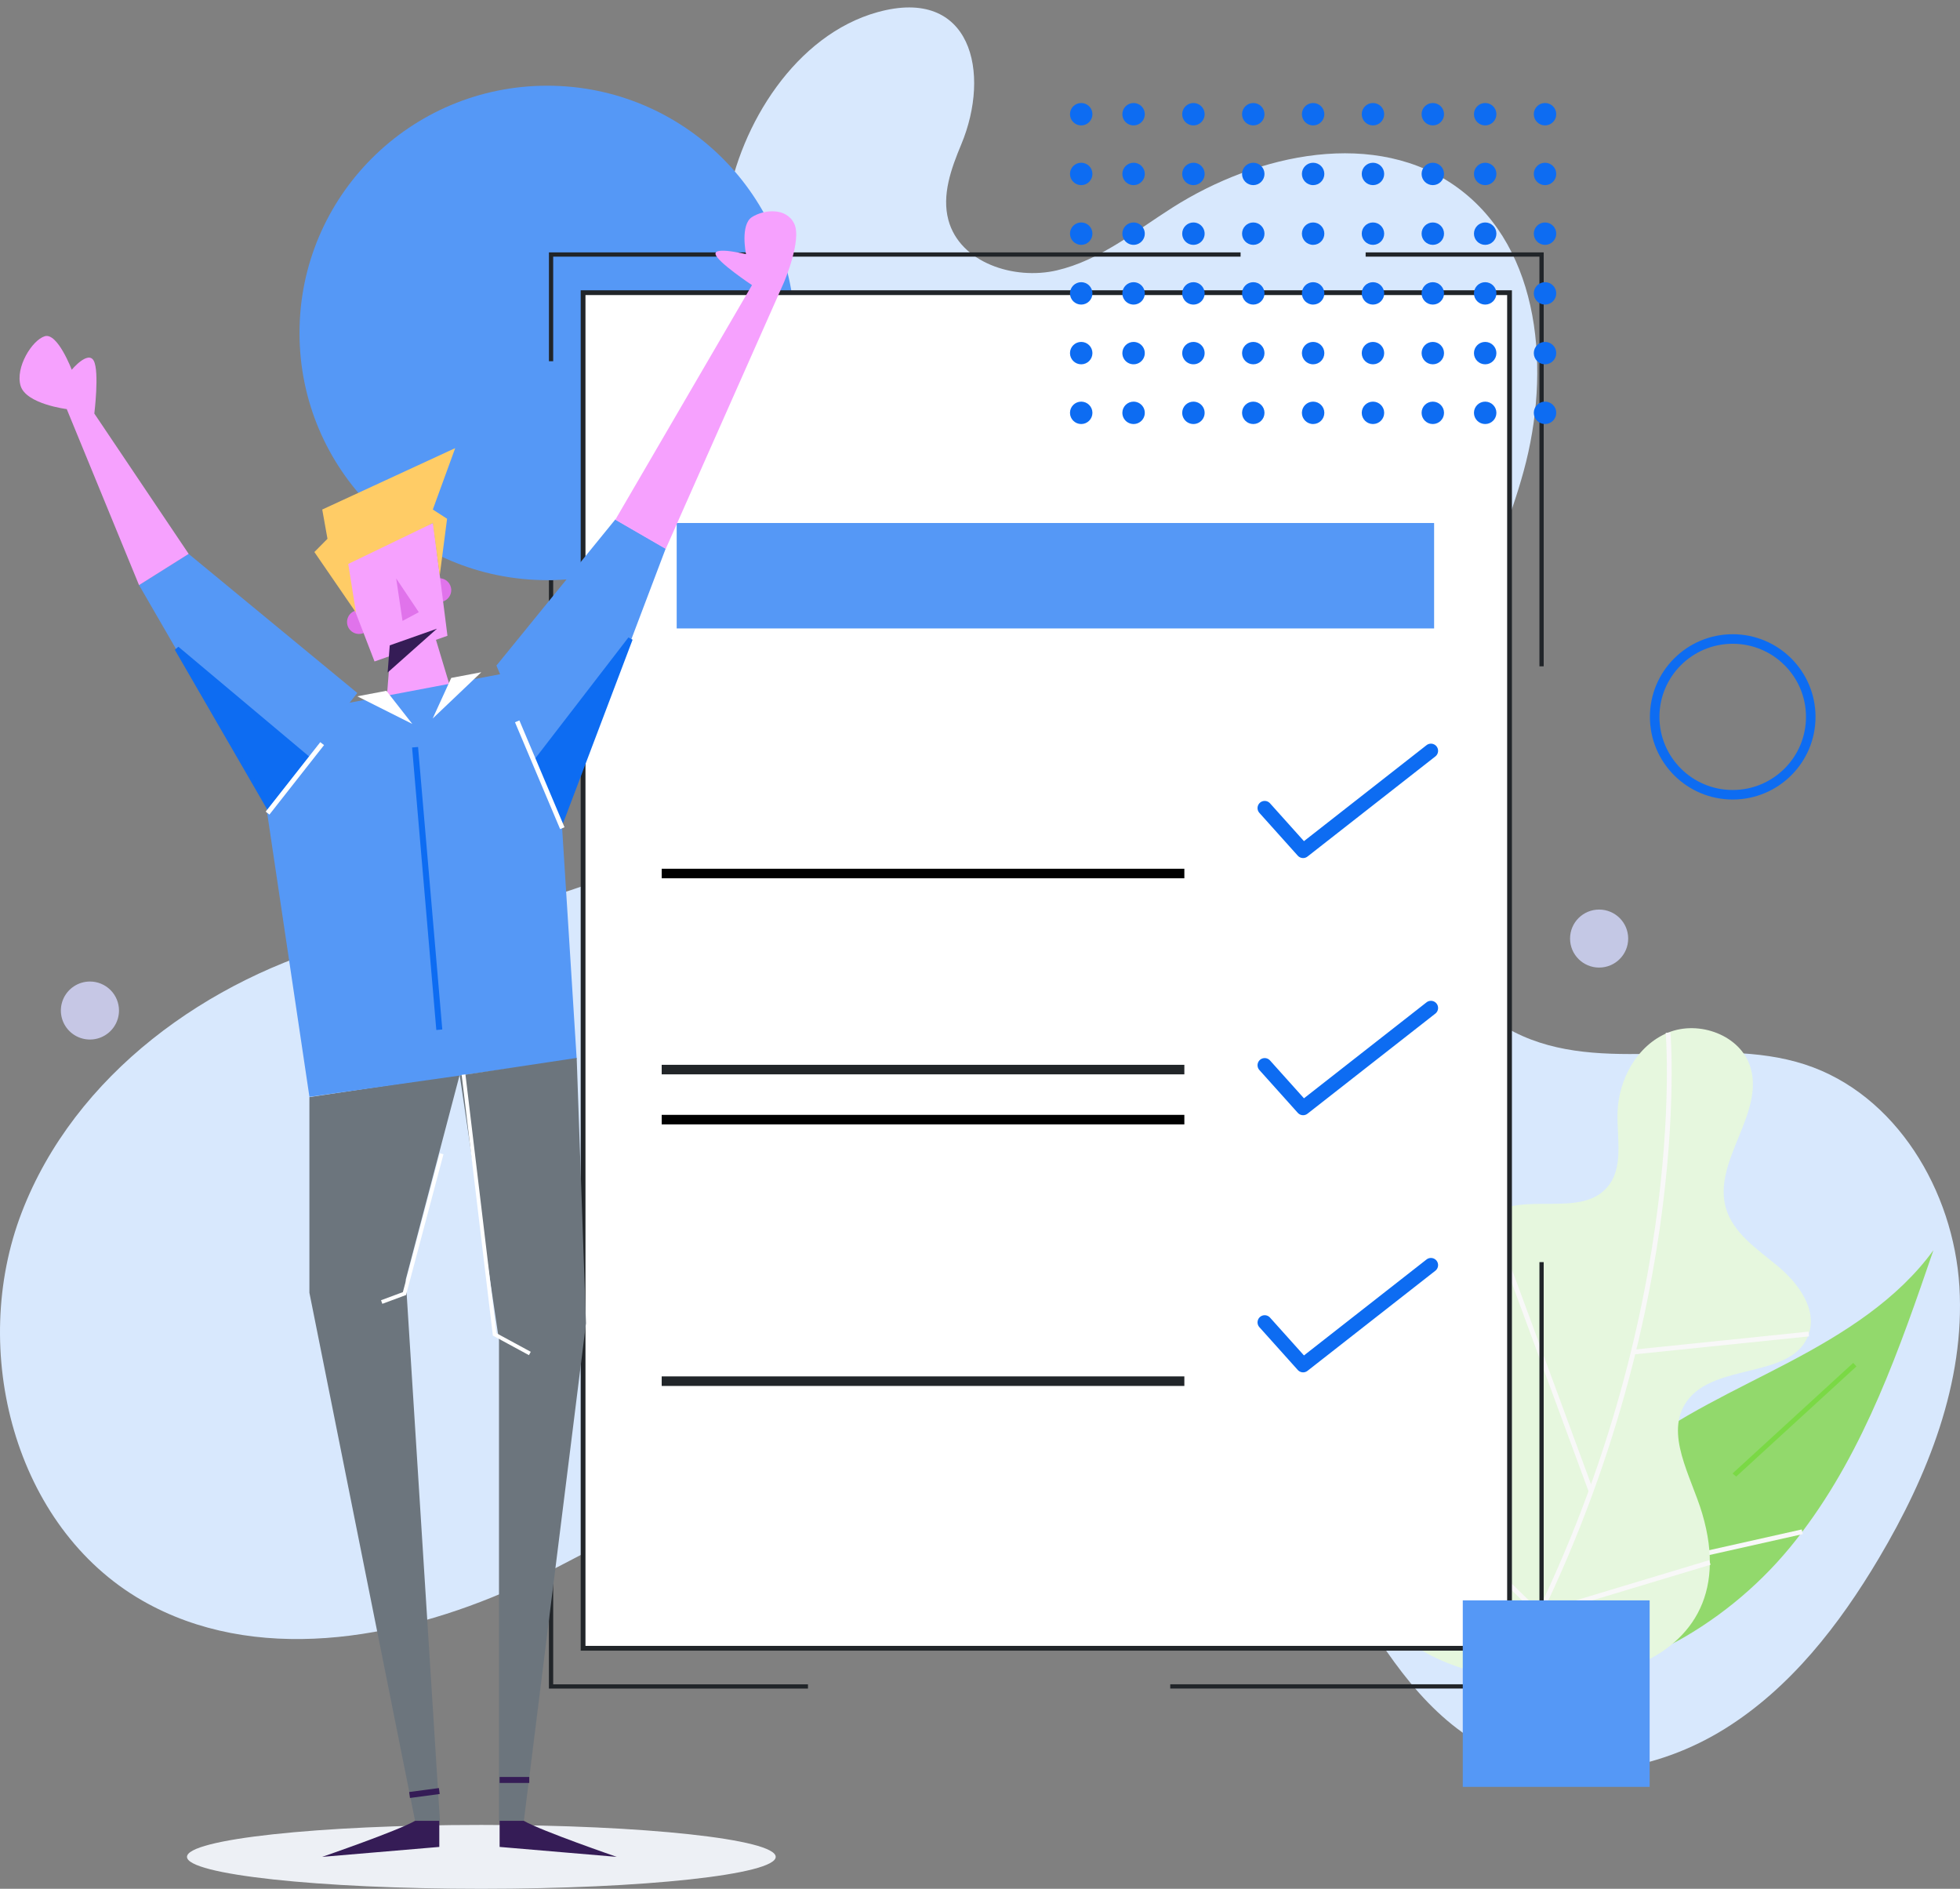 <svg width="411" height="396" viewBox="0 0 411 396" fill="none" xmlns="http://www.w3.org/2000/svg">
<rect x="0" y="0" width="411" height="396" fill="#808080" stroke="none"/>
<g clip-path="url(#clip0_67_112799)">
<path d="M152.472 42.773C148.89 64.468 155.182 86.391 158.343 108.152C161.504 129.913 160.704 154.428 145.924 170.734C128.354 190.116 98.739 190.484 73.429 197.203C43.5 205.148 15.648 225.351 4.549 254.204C-6.549 283.057 2.959 320.134 29.805 335.55C53.243 349.011 83.188 343.953 107.85 332.889C132.511 321.824 154.523 305.297 179.684 295.397C204.844 285.497 235.726 283.42 257.013 300.065C280.788 318.653 287.245 356.057 315 367.942C329.948 374.342 347.8 371.072 361.611 362.497C375.422 353.921 385.694 340.662 393.986 326.697C404.251 309.409 412.087 289.814 410.876 269.756C409.665 249.698 397.591 229.364 378.44 223.158C358.844 216.808 335.911 225.737 317.556 216.398C298.29 206.593 293.142 180.711 297.685 159.616C302.228 138.522 313.825 119.547 319.515 98.729C325.204 77.912 323.179 52.242 305.773 39.439C288.624 26.819 263.802 32.115 245.83 43.538C238.033 48.495 230.613 54.593 221.607 56.686C212.601 58.779 201.288 55.055 198.878 46.151C197.453 40.879 199.454 35.35 201.559 30.304C207.858 15.237 203.685 -2.888 184.039 2.544C166.833 7.308 155.218 26.133 152.472 42.773Z" fill="#D8E8FD"/>
<path d="M341.941 304.735C352.034 296.8 363.912 291.526 375.274 285.535C386.636 279.543 397.882 272.5 405.426 262.119C398.356 282.739 391.082 303.745 377.927 321.14C371.271 330.085 362.872 337.595 353.234 343.219C346.983 346.782 329.118 355.668 321.808 351.077C307.975 342.394 334.278 310.763 341.941 304.735Z" fill="#92D96C"/>
<path d="M388.947 286.104L319.846 349.405" stroke="#7AD945" stroke-miterlimit="10"/>
<path d="M350.897 298.564L341.878 329.22L377.924 321.144" fill="#92D96C"/>
<path d="M350.897 298.564L341.878 329.22L377.924 321.144" stroke="#F8F8F8" stroke-miterlimit="10"/>
<path d="M309.627 297.368C315.602 292.627 313.505 283.256 310.882 276.1C308.259 268.944 306.283 259.508 312.354 254.893C319.292 249.615 331.41 255.5 337.061 248.867C340.545 244.773 339.04 238.655 339.186 233.288C339.378 226.293 343.292 219.148 349.781 216.496C356.271 213.845 364.957 217.022 367.037 223.704C370.082 233.469 359.063 243.477 361.92 253.299C363.467 258.621 368.567 261.931 372.826 265.483C377.085 269.034 381.079 274.442 379.285 279.682C376.016 289.243 359.545 285.532 353.711 293.798C348.948 300.547 354.586 309.393 356.938 317.307C367.282 352.13 325.288 358.222 302.123 348.067C292.201 343.716 287.176 336.423 285.701 325.725C284.745 318.791 285.199 311.951 290.119 306.52C295.655 300.401 303.676 302.093 309.627 297.368Z" fill="#E6F7DE"/>
<path d="M315.472 352.485C355.189 280.8 349.789 216.501 349.789 216.501" stroke="#F8F8F8" stroke-miterlimit="10"/>
<path d="M312.363 254.893L333.633 312.637" stroke="#F8F8F8" stroke-miterlimit="10"/>
<path d="M379.297 279.682L342.655 283.452" stroke="#F8F8F8" stroke-miterlimit="10"/>
<path d="M290.119 306.52L322.784 338.353L358.55 327.577" stroke="#F8F8F8" stroke-miterlimit="10"/>
<path d="M114.75 121.632C143.439 121.632 166.696 98.426 166.696 69.801C166.696 41.176 143.439 17.97 114.75 17.97C86.061 17.97 62.804 41.176 62.804 69.801C62.804 98.426 86.061 121.632 114.75 121.632Z" fill="#5598F6"/>
<path d="M335.326 202.857C338.692 202.857 341.42 200.134 341.42 196.776C341.42 193.418 338.692 190.695 335.326 190.695C331.96 190.695 329.231 193.418 329.231 196.776C329.231 200.134 331.96 202.857 335.326 202.857Z" fill="#C4C8E5"/>
<path d="M24.952 211.863C24.952 213.066 24.594 214.242 23.925 215.242C23.255 216.242 22.303 217.021 21.19 217.481C20.076 217.941 18.851 218.062 17.668 217.827C16.486 217.593 15.4 217.013 14.548 216.163C13.696 215.313 13.115 214.229 12.88 213.05C12.645 211.87 12.766 210.647 13.227 209.536C13.688 208.425 14.469 207.475 15.472 206.807C16.474 206.139 17.652 205.782 18.857 205.782C20.474 205.782 22.024 206.423 23.167 207.563C24.31 208.704 24.952 210.25 24.952 211.863Z" fill="#C6C7E5"/>
<path d="M286.366 53.361H323.256V139.7" stroke="#212529" stroke-width="0.893" stroke-miterlimit="10"/>
<path d="M115.554 75.731V53.361H260.143" stroke="#212529" stroke-width="0.893" stroke-miterlimit="10"/>
<path d="M169.428 353.575H115.554V121.652" stroke="#212529" stroke-width="0.893" stroke-miterlimit="10"/>
<path d="M323.256 264.611V353.566H245.392" stroke="#212529" stroke-width="0.893" stroke-miterlimit="10"/>
<path d="M316.541 61.361H122.269V345.569H316.541V61.361Z" fill="white" stroke="#212529"/>
<path d="M300.725 109.65H141.898V131.757H300.725V109.65Z" fill="#5598F6"/>
<path d="M273.252 189.456C275.465 189.456 277.656 189.021 279.701 188.176C281.745 187.331 283.602 186.093 285.167 184.532C286.732 182.971 287.973 181.117 288.82 179.077C289.666 177.038 290.102 174.851 290.102 172.644V172.644C290.102 170.436 289.666 168.25 288.819 166.21C287.972 164.17 286.731 162.317 285.167 160.756C283.602 159.195 281.744 157.957 279.7 157.112C277.656 156.268 275.465 155.833 273.252 155.833V155.833C271.04 155.833 268.849 156.268 266.804 157.112C264.76 157.957 262.903 159.195 261.338 160.756C259.773 162.317 258.532 164.17 257.685 166.21C256.839 168.25 256.403 170.436 256.403 172.644V172.644C256.403 174.851 256.838 177.038 257.685 179.077C258.532 181.117 259.773 182.971 261.337 184.532C262.902 186.093 264.76 187.331 266.804 188.176C268.848 189.021 271.04 189.456 273.252 189.456V189.456Z" stroke="white" stroke-width="2" stroke-miterlimit="10"/>
<path d="M265.197 169.418L273.252 178.397L300.058 157.412" stroke="#0D6CF2" stroke-width="3" stroke-linecap="round" stroke-linejoin="round"/>
<path d="M138.752 172.644H248.351" stroke="white" stroke-width="2" stroke-linecap="round" stroke-linejoin="round"/>
<path d="M138.752 183.137H248.351" stroke="black" stroke-width="2" stroke-miterlimit="10"/>
<path d="M273.252 243.368C277.72 243.368 282.004 241.597 285.164 238.446C288.323 235.294 290.099 231.02 290.1 226.562C290.1 224.354 289.664 222.168 288.817 220.129C287.971 218.089 286.729 216.236 285.165 214.675C283.6 213.114 281.743 211.876 279.698 211.031C277.654 210.186 275.463 209.752 273.251 209.752V209.752C271.038 209.752 268.847 210.186 266.803 211.031C264.758 211.876 262.901 213.114 261.336 214.675C259.772 216.236 258.531 218.089 257.684 220.129C256.837 222.168 256.401 224.354 256.401 226.562V226.562C256.402 231.02 258.178 235.295 261.339 238.447C264.499 241.599 268.784 243.369 273.252 243.368Z" stroke="white" stroke-width="2" stroke-miterlimit="10"/>
<path d="M265.197 223.332L273.252 232.311L300.058 211.326" stroke="#0D6CF2" stroke-width="3" stroke-linecap="round" stroke-linejoin="round"/>
<path d="M138.752 224.244H248.351" stroke="#212528" stroke-width="2"/>
<path d="M138.752 234.736H248.351" stroke="black" stroke-width="2" stroke-miterlimit="10"/>
<path d="M273.252 297.279C275.465 297.279 277.656 296.844 279.7 296C281.744 295.155 283.602 293.917 285.167 292.356C286.731 290.795 287.972 288.941 288.819 286.902C289.666 284.862 290.102 282.676 290.102 280.468C290.102 278.26 289.666 276.074 288.82 274.034C287.973 271.994 286.732 270.141 285.167 268.58C283.602 267.019 281.745 265.78 279.701 264.936C277.656 264.091 275.465 263.656 273.252 263.656V263.656C271.04 263.656 268.848 264.091 266.804 264.936C264.76 265.78 262.902 267.019 261.337 268.58C259.773 270.141 258.532 271.994 257.685 274.034C256.838 276.074 256.403 278.26 256.403 280.468C256.403 282.676 256.839 284.862 257.685 286.902C258.532 288.941 259.773 290.795 261.338 292.356C262.903 293.917 264.76 295.155 266.804 296C268.849 296.844 271.04 297.279 273.252 297.279V297.279Z" stroke="white" stroke-width="2" stroke-miterlimit="10"/>
<path d="M265.197 277.242L273.252 286.222L300.058 265.237" stroke="#0D6CF2" stroke-width="3" stroke-linecap="round" stroke-linejoin="round"/>
<path d="M138.752 279.078H248.351" stroke="white" stroke-width="2" stroke-miterlimit="10"/>
<path d="M138.752 289.57H248.351" stroke="#212529" stroke-width="2" stroke-miterlimit="10"/>
<path d="M345.921 335.526H306.735V374.625H345.921V335.526Z" fill="#5598F6"/>
<path d="M363.34 166.625C372.378 166.625 379.704 159.315 379.704 150.297C379.704 141.279 372.378 133.969 363.34 133.969C354.302 133.969 346.975 141.279 346.975 150.297C346.975 159.315 354.302 166.625 363.34 166.625Z" stroke="#0D6CF2" stroke-width="2" stroke-miterlimit="10"/>
<path d="M226.723 26.293C228.022 26.293 229.076 25.241 229.076 23.945C229.076 22.648 228.022 21.597 226.723 21.597C225.423 21.597 224.37 22.648 224.37 23.945C224.37 25.241 225.423 26.293 226.723 26.293Z" fill="#0D6CF2"/>
<path d="M237.704 21.597C238.169 21.597 238.624 21.735 239.011 21.993C239.398 22.251 239.7 22.617 239.878 23.046C240.056 23.475 240.103 23.947 240.012 24.403C239.921 24.858 239.697 25.277 239.368 25.605C239.039 25.933 238.619 26.157 238.163 26.247C237.706 26.338 237.233 26.292 236.803 26.114C236.373 25.936 236.006 25.635 235.747 25.249C235.489 24.863 235.351 24.409 235.351 23.945C235.351 23.322 235.599 22.725 236.04 22.285C236.481 21.844 237.08 21.597 237.704 21.597V21.597Z" fill="#0D6CF2"/>
<path d="M250.253 21.597C250.719 21.597 251.174 21.735 251.561 21.993C251.948 22.251 252.249 22.617 252.427 23.046C252.605 23.475 252.652 23.947 252.561 24.403C252.47 24.858 252.246 25.277 251.917 25.605C251.588 25.933 251.169 26.157 250.713 26.247C250.256 26.338 249.783 26.292 249.353 26.114C248.923 25.936 248.556 25.635 248.297 25.249C248.038 24.863 247.9 24.409 247.9 23.945C247.9 23.322 248.148 22.725 248.59 22.285C249.031 21.844 249.629 21.597 250.253 21.597V21.597Z" fill="#0D6CF2"/>
<path d="M262.803 26.293C264.103 26.293 265.156 25.241 265.156 23.945C265.156 22.648 264.103 21.597 262.803 21.597C261.503 21.597 260.45 22.648 260.45 23.945C260.45 25.241 261.503 26.293 262.803 26.293Z" fill="#0D6CF2"/>
<path d="M275.353 26.293C276.652 26.293 277.706 25.241 277.706 23.945C277.706 22.648 276.652 21.597 275.353 21.597C274.053 21.597 273 22.648 273 23.945C273 25.241 274.053 26.293 275.353 26.293Z" fill="#0D6CF2"/>
<path d="M287.902 26.293C289.202 26.293 290.255 25.241 290.255 23.945C290.255 22.648 289.202 21.597 287.902 21.597C286.603 21.597 285.549 22.648 285.549 23.945C285.549 25.241 286.603 26.293 287.902 26.293Z" fill="#0D6CF2"/>
<path d="M300.452 26.293C301.751 26.293 302.805 25.241 302.805 23.945C302.805 22.648 301.751 21.597 300.452 21.597C299.152 21.597 298.099 22.648 298.099 23.945C298.099 25.241 299.152 26.293 300.452 26.293Z" fill="#0D6CF2"/>
<path d="M311.433 26.293C312.732 26.293 313.786 25.241 313.786 23.945C313.786 22.648 312.732 21.597 311.433 21.597C310.133 21.597 309.08 22.648 309.08 23.945C309.08 25.241 310.133 26.293 311.433 26.293Z" fill="#0D6CF2"/>
<path d="M323.982 26.293C325.282 26.293 326.336 25.241 326.336 23.945C326.336 22.648 325.282 21.597 323.982 21.597C322.683 21.597 321.629 22.648 321.629 23.945C321.629 25.241 322.683 26.293 323.982 26.293Z" fill="#0D6CF2"/>
<path d="M226.723 38.814C228.022 38.814 229.076 37.763 229.076 36.467C229.076 35.17 228.022 34.119 226.723 34.119C225.423 34.119 224.37 35.17 224.37 36.467C224.37 37.763 225.423 38.814 226.723 38.814Z" fill="#0D6CF2"/>
<path d="M237.704 34.119C238.169 34.119 238.624 34.256 239.011 34.514C239.398 34.772 239.7 35.139 239.878 35.568C240.056 35.997 240.103 36.469 240.012 36.925C239.921 37.38 239.697 37.798 239.368 38.127C239.039 38.455 238.619 38.679 238.163 38.769C237.706 38.86 237.233 38.813 236.803 38.636C236.373 38.458 236.006 38.157 235.747 37.771C235.489 37.385 235.351 36.931 235.351 36.467C235.351 35.844 235.599 35.247 236.04 34.806C236.481 34.366 237.08 34.119 237.704 34.119V34.119Z" fill="#0D6CF2"/>
<path d="M250.253 34.119C250.719 34.119 251.174 34.256 251.561 34.514C251.948 34.772 252.249 35.139 252.427 35.568C252.605 35.997 252.652 36.469 252.561 36.925C252.47 37.38 252.246 37.798 251.917 38.127C251.588 38.455 251.169 38.679 250.713 38.769C250.256 38.86 249.783 38.813 249.353 38.636C248.923 38.458 248.556 38.157 248.297 37.771C248.038 37.385 247.9 36.931 247.9 36.467C247.9 35.844 248.148 35.247 248.59 34.806C249.031 34.366 249.629 34.119 250.253 34.119V34.119Z" fill="#0D6CF2"/>
<path d="M262.803 38.814C264.103 38.814 265.156 37.763 265.156 36.467C265.156 35.17 264.103 34.119 262.803 34.119C261.503 34.119 260.45 35.17 260.45 36.467C260.45 37.763 261.503 38.814 262.803 38.814Z" fill="#0D6CF2"/>
<path d="M275.353 38.814C276.652 38.814 277.706 37.763 277.706 36.467C277.706 35.17 276.652 34.119 275.353 34.119C274.053 34.119 273 35.17 273 36.467C273 37.763 274.053 38.814 275.353 38.814Z" fill="#0D6CF2"/>
<path d="M287.902 38.814C289.202 38.814 290.255 37.763 290.255 36.467C290.255 35.17 289.202 34.119 287.902 34.119C286.603 34.119 285.549 35.17 285.549 36.467C285.549 37.763 286.603 38.814 287.902 38.814Z" fill="#0D6CF2"/>
<path d="M300.452 38.814C301.751 38.814 302.805 37.763 302.805 36.467C302.805 35.17 301.751 34.119 300.452 34.119C299.152 34.119 298.099 35.17 298.099 36.467C298.099 37.763 299.152 38.814 300.452 38.814Z" fill="#0D6CF2"/>
<path d="M311.433 38.814C312.732 38.814 313.786 37.763 313.786 36.467C313.786 35.17 312.732 34.119 311.433 34.119C310.133 34.119 309.08 35.17 309.08 36.467C309.08 37.763 310.133 38.814 311.433 38.814Z" fill="#0D6CF2"/>
<path d="M323.982 38.814C325.282 38.814 326.336 37.763 326.336 36.467C326.336 35.17 325.282 34.119 323.982 34.119C322.683 34.119 321.629 35.17 321.629 36.467C321.629 37.763 322.683 38.814 323.982 38.814Z" fill="#0D6CF2"/>
<path d="M226.723 51.336C228.022 51.336 229.076 50.285 229.076 48.988C229.076 47.691 228.022 46.64 226.723 46.64C225.423 46.64 224.37 47.691 224.37 48.988C224.37 50.285 225.423 51.336 226.723 51.336Z" fill="#0D6CF2"/>
<path d="M237.704 46.64C238.169 46.64 238.624 46.778 239.011 47.036C239.398 47.294 239.7 47.661 239.878 48.09C240.056 48.519 240.103 48.991 240.012 49.446C239.921 49.902 239.697 50.32 239.368 50.648C239.039 50.977 238.619 51.2 238.163 51.291C237.706 51.382 237.233 51.335 236.803 51.157C236.373 50.98 236.006 50.679 235.747 50.293C235.489 49.907 235.351 49.453 235.351 48.988C235.351 48.365 235.599 47.768 236.04 47.328C236.481 46.888 237.08 46.64 237.704 46.64V46.64Z" fill="#0D6CF2"/>
<path d="M250.253 46.64C250.719 46.64 251.174 46.778 251.561 47.036C251.948 47.294 252.249 47.661 252.427 48.09C252.605 48.519 252.652 48.991 252.561 49.446C252.47 49.902 252.246 50.32 251.917 50.648C251.588 50.977 251.169 51.2 250.713 51.291C250.256 51.382 249.783 51.335 249.353 51.157C248.923 50.98 248.556 50.679 248.297 50.293C248.038 49.907 247.9 49.453 247.9 48.988C247.9 48.365 248.148 47.768 248.59 47.328C249.031 46.888 249.629 46.64 250.253 46.64V46.64Z" fill="#0D6CF2"/>
<path d="M262.803 51.336C264.103 51.336 265.156 50.285 265.156 48.988C265.156 47.691 264.103 46.64 262.803 46.64C261.503 46.64 260.45 47.691 260.45 48.988C260.45 50.285 261.503 51.336 262.803 51.336Z" fill="#0D6CF2"/>
<path d="M275.353 51.336C276.652 51.336 277.706 50.285 277.706 48.988C277.706 47.691 276.652 46.64 275.353 46.64C274.053 46.64 273 47.691 273 48.988C273 50.285 274.053 51.336 275.353 51.336Z" fill="#0D6CF2"/>
<path d="M287.902 51.336C289.202 51.336 290.255 50.285 290.255 48.988C290.255 47.691 289.202 46.64 287.902 46.64C286.603 46.64 285.549 47.691 285.549 48.988C285.549 50.285 286.603 51.336 287.902 51.336Z" fill="#0D6CF2"/>
<path d="M300.452 51.336C301.751 51.336 302.805 50.285 302.805 48.988C302.805 47.691 301.751 46.64 300.452 46.64C299.152 46.64 298.099 47.691 298.099 48.988C298.099 50.285 299.152 51.336 300.452 51.336Z" fill="#0D6CF2"/>
<path d="M311.433 51.336C312.732 51.336 313.786 50.285 313.786 48.988C313.786 47.691 312.732 46.64 311.433 46.64C310.133 46.64 309.08 47.691 309.08 48.988C309.08 50.285 310.133 51.336 311.433 51.336Z" fill="#0D6CF2"/>
<path d="M323.982 51.336C325.282 51.336 326.336 50.285 326.336 48.988C326.336 47.691 325.282 46.64 323.982 46.64C322.683 46.64 321.629 47.691 321.629 48.988C321.629 50.285 322.683 51.336 323.982 51.336Z" fill="#0D6CF2"/>
<path d="M226.723 63.858C228.022 63.858 229.076 62.807 229.076 61.51C229.076 60.213 228.022 59.162 226.723 59.162C225.423 59.162 224.37 60.213 224.37 61.51C224.37 62.807 225.423 63.858 226.723 63.858Z" fill="#0D6CF2"/>
<path d="M237.704 59.162C238.169 59.162 238.624 59.3 239.011 59.558C239.398 59.816 239.7 60.182 239.878 60.611C240.056 61.041 240.103 61.513 240.012 61.968C239.921 62.423 239.697 62.842 239.368 63.17C239.039 63.498 238.619 63.722 238.163 63.813C237.706 63.903 237.233 63.857 236.803 63.679C236.373 63.501 236.006 63.2 235.747 62.814C235.489 62.428 235.351 61.974 235.351 61.51C235.351 60.887 235.599 60.29 236.04 59.85C236.481 59.41 237.08 59.162 237.704 59.162V59.162Z" fill="#0D6CF2"/>
<path d="M250.253 59.162C250.719 59.162 251.174 59.3 251.561 59.558C251.948 59.816 252.249 60.182 252.427 60.611C252.605 61.041 252.652 61.513 252.561 61.968C252.47 62.423 252.246 62.842 251.917 63.17C251.588 63.498 251.169 63.722 250.713 63.813C250.256 63.903 249.783 63.857 249.353 63.679C248.923 63.501 248.556 63.2 248.297 62.814C248.038 62.428 247.9 61.974 247.9 61.51C247.9 60.887 248.148 60.29 248.59 59.85C249.031 59.41 249.629 59.162 250.253 59.162V59.162Z" fill="#0D6CF2"/>
<path d="M262.803 63.858C264.103 63.858 265.156 62.807 265.156 61.51C265.156 60.213 264.103 59.162 262.803 59.162C261.503 59.162 260.45 60.213 260.45 61.51C260.45 62.807 261.503 63.858 262.803 63.858Z" fill="#0D6CF2"/>
<path d="M275.353 63.858C276.652 63.858 277.706 62.807 277.706 61.51C277.706 60.213 276.652 59.162 275.353 59.162C274.053 59.162 273 60.213 273 61.51C273 62.807 274.053 63.858 275.353 63.858Z" fill="#0D6CF2"/>
<path d="M287.902 63.858C289.202 63.858 290.255 62.807 290.255 61.51C290.255 60.213 289.202 59.162 287.902 59.162C286.603 59.162 285.549 60.213 285.549 61.51C285.549 62.807 286.603 63.858 287.902 63.858Z" fill="#0D6CF2"/>
<path d="M300.452 63.858C301.751 63.858 302.805 62.807 302.805 61.51C302.805 60.213 301.751 59.162 300.452 59.162C299.152 59.162 298.099 60.213 298.099 61.51C298.099 62.807 299.152 63.858 300.452 63.858Z" fill="#0D6CF2"/>
<path d="M311.433 63.858C312.732 63.858 313.786 62.807 313.786 61.51C313.786 60.213 312.732 59.162 311.433 59.162C310.133 59.162 309.08 60.213 309.08 61.51C309.08 62.807 310.133 63.858 311.433 63.858Z" fill="#0D6CF2"/>
<path d="M323.982 63.858C325.282 63.858 326.336 62.807 326.336 61.51C326.336 60.213 325.282 59.162 323.982 59.162C322.683 59.162 321.629 60.213 321.629 61.51C321.629 62.807 322.683 63.858 323.982 63.858Z" fill="#0D6CF2"/>
<path d="M226.723 76.379C228.022 76.379 229.076 75.328 229.076 74.032C229.076 72.735 228.022 71.684 226.723 71.684C225.423 71.684 224.37 72.735 224.37 74.032C224.37 75.328 225.423 76.379 226.723 76.379Z" fill="#0D6CF2"/>
<path d="M237.704 71.684C238.169 71.684 238.624 71.822 239.011 72.079C239.398 72.338 239.7 72.704 239.878 73.133C240.056 73.562 240.103 74.034 240.012 74.49C239.921 74.945 239.697 75.364 239.368 75.692C239.039 76.02 238.619 76.244 238.163 76.334C237.706 76.425 237.233 76.379 236.803 76.201C236.373 76.023 236.006 75.722 235.747 75.336C235.489 74.95 235.351 74.496 235.351 74.032C235.351 73.409 235.599 72.812 236.04 72.371C236.481 71.931 237.08 71.684 237.704 71.684V71.684Z" fill="#0D6CF2"/>
<path d="M250.253 71.684C250.719 71.684 251.174 71.822 251.561 72.079C251.948 72.338 252.249 72.704 252.427 73.133C252.605 73.562 252.652 74.034 252.561 74.49C252.47 74.945 252.246 75.364 251.917 75.692C251.588 76.02 251.169 76.244 250.713 76.334C250.256 76.425 249.783 76.379 249.353 76.201C248.923 76.023 248.556 75.722 248.297 75.336C248.038 74.95 247.9 74.496 247.9 74.032C247.9 73.409 248.148 72.812 248.59 72.371C249.031 71.931 249.629 71.684 250.253 71.684V71.684Z" fill="#0D6CF2"/>
<path d="M262.803 76.379C264.103 76.379 265.156 75.328 265.156 74.032C265.156 72.735 264.103 71.684 262.803 71.684C261.503 71.684 260.45 72.735 260.45 74.032C260.45 75.328 261.503 76.379 262.803 76.379Z" fill="#0D6CF2"/>
<path d="M275.353 76.379C276.652 76.379 277.706 75.328 277.706 74.032C277.706 72.735 276.652 71.684 275.353 71.684C274.053 71.684 273 72.735 273 74.032C273 75.328 274.053 76.379 275.353 76.379Z" fill="#0D6CF2"/>
<path d="M287.902 76.379C289.202 76.379 290.255 75.328 290.255 74.032C290.255 72.735 289.202 71.684 287.902 71.684C286.603 71.684 285.549 72.735 285.549 74.032C285.549 75.328 286.603 76.379 287.902 76.379Z" fill="#0D6CF2"/>
<path d="M300.452 76.379C301.751 76.379 302.805 75.328 302.805 74.032C302.805 72.735 301.751 71.684 300.452 71.684C299.152 71.684 298.099 72.735 298.099 74.032C298.099 75.328 299.152 76.379 300.452 76.379Z" fill="#0D6CF2"/>
<path d="M311.433 76.379C312.732 76.379 313.786 75.328 313.786 74.032C313.786 72.735 312.732 71.684 311.433 71.684C310.133 71.684 309.08 72.735 309.08 74.032C309.08 75.328 310.133 76.379 311.433 76.379Z" fill="#0D6CF2"/>
<path d="M323.982 76.379C325.282 76.379 326.336 75.328 326.336 74.032C326.336 72.735 325.282 71.684 323.982 71.684C322.683 71.684 321.629 72.735 321.629 74.032C321.629 75.328 322.683 76.379 323.982 76.379Z" fill="#0D6CF2"/>
<path d="M226.723 88.901C228.022 88.901 229.076 87.85 229.076 86.553C229.076 85.257 228.022 84.206 226.723 84.206C225.423 84.206 224.37 85.257 224.37 86.553C224.37 87.85 225.423 88.901 226.723 88.901Z" fill="#0D6CF2"/>
<path d="M237.704 84.206C238.169 84.206 238.624 84.343 239.011 84.601C239.398 84.859 239.7 85.226 239.878 85.655C240.056 86.084 240.103 86.556 240.012 87.011C239.921 87.467 239.697 87.885 239.368 88.214C239.039 88.542 238.619 88.766 238.163 88.856C237.706 88.947 237.233 88.9 236.803 88.722C236.373 88.545 236.006 88.244 235.747 87.858C235.489 87.472 235.351 87.018 235.351 86.553C235.351 85.931 235.599 85.334 236.04 84.893C236.481 84.453 237.08 84.206 237.704 84.206V84.206Z" fill="#0D6CF2"/>
<path d="M250.253 84.206C250.719 84.206 251.174 84.343 251.561 84.601C251.948 84.859 252.249 85.226 252.427 85.655C252.605 86.084 252.652 86.556 252.561 87.011C252.47 87.467 252.246 87.885 251.917 88.214C251.588 88.542 251.169 88.766 250.713 88.856C250.256 88.947 249.783 88.9 249.353 88.722C248.923 88.545 248.556 88.244 248.297 87.858C248.038 87.472 247.9 87.018 247.9 86.553C247.9 85.931 248.148 85.334 248.59 84.893C249.031 84.453 249.629 84.206 250.253 84.206V84.206Z" fill="#0D6CF2"/>
<path d="M262.803 88.901C264.103 88.901 265.156 87.85 265.156 86.553C265.156 85.257 264.103 84.206 262.803 84.206C261.503 84.206 260.45 85.257 260.45 86.553C260.45 87.85 261.503 88.901 262.803 88.901Z" fill="#0D6CF2"/>
<path d="M275.353 88.901C276.652 88.901 277.706 87.85 277.706 86.553C277.706 85.257 276.652 84.206 275.353 84.206C274.053 84.206 273 85.257 273 86.553C273 87.85 274.053 88.901 275.353 88.901Z" fill="#0D6CF2"/>
<path d="M287.902 88.901C289.202 88.901 290.255 87.85 290.255 86.553C290.255 85.257 289.202 84.206 287.902 84.206C286.603 84.206 285.549 85.257 285.549 86.553C285.549 87.85 286.603 88.901 287.902 88.901Z" fill="#0D6CF2"/>
<path d="M300.452 88.901C301.751 88.901 302.805 87.85 302.805 86.553C302.805 85.257 301.751 84.206 300.452 84.206C299.152 84.206 298.099 85.257 298.099 86.553C298.099 87.85 299.152 88.901 300.452 88.901Z" fill="#0D6CF2"/>
<path d="M311.433 88.901C312.732 88.901 313.786 87.85 313.786 86.553C313.786 85.257 312.732 84.206 311.433 84.206C310.133 84.206 309.08 85.257 309.08 86.553C309.08 87.85 310.133 88.901 311.433 88.901Z" fill="#0D6CF2"/>
<path d="M323.982 88.901C325.282 88.901 326.336 87.85 326.336 86.553C326.336 85.257 325.282 84.206 323.982 84.206C322.683 84.206 321.629 85.257 321.629 86.553C321.629 87.85 322.683 88.901 323.982 88.901Z" fill="#0D6CF2"/>
<path d="M64.88 230.018V271.027L87.039 381.746H92.254L85.085 268.267L96.411 225.286L64.88 230.018Z" fill="#6C757D"/>
<path d="M77.789 130.409C77.789 130.905 77.642 131.389 77.366 131.801C77.09 132.212 76.698 132.533 76.24 132.723C75.781 132.913 75.276 132.962 74.789 132.865C74.302 132.769 73.855 132.53 73.504 132.18C73.153 131.83 72.914 131.384 72.817 130.898C72.72 130.412 72.77 129.909 72.96 129.451C73.15 128.993 73.472 128.602 73.885 128.327C74.297 128.052 74.782 127.905 75.279 127.905C75.945 127.905 76.583 128.169 77.054 128.638C77.524 129.108 77.789 129.745 77.789 130.409Z" fill="#E073EB"/>
<path d="M94.623 123.726C94.623 124.221 94.475 124.705 94.2 125.117C93.924 125.529 93.532 125.85 93.073 126.039C92.615 126.229 92.11 126.279 91.623 126.182C91.136 126.085 90.689 125.847 90.338 125.497C89.987 125.146 89.748 124.7 89.651 124.214C89.554 123.729 89.604 123.225 89.794 122.767C89.984 122.31 90.305 121.919 90.718 121.644C91.131 121.368 91.616 121.221 92.113 121.221C92.778 121.221 93.417 121.485 93.888 121.955C94.358 122.425 94.623 123.062 94.623 123.726Z" fill="#E073EB"/>
<path d="M90.362 130.639L94.623 144.784L81.023 147.359L82.132 133.137L90.362 130.639Z" fill="#F6A1FE"/>
<path d="M70.441 117.682L78.537 138.681L93.829 133.295L90.831 109.661L70.441 117.682Z" fill="#F6A1FE"/>
<path d="M74.648 128.436L65.923 115.735L68.67 112.963L67.572 106.826L95.456 93.949L90.759 106.826L93.749 108.758L92.21 120.633L90.76 109.676L73.025 118.235L74.648 128.436Z" fill="#FFCC66"/>
<path d="M83.075 121.264L87.819 128.351L84.407 130.176L83.075 121.264Z" fill="#E073EB"/>
<path d="M100.936 395.998C135.026 395.998 162.662 393.001 162.662 389.302C162.662 385.604 135.026 382.606 100.936 382.606C66.847 382.606 39.211 385.604 39.211 389.302C39.211 393.001 66.847 395.998 100.936 395.998Z" fill="#EDF0F5"/>
<path d="M53.148 151.147L115.714 139.298L120.928 222.028L64.886 229.959L53.148 151.147Z" fill="#5598F6"/>
<path d="M96.409 225.484L104.634 281.005V381.744H109.848L122.883 277.438L120.928 221.801L96.409 225.484Z" fill="#6C757D"/>
<path d="M74.924 145.288L39.544 116.116L29.153 122.654L56.097 169.224L74.924 145.288Z" fill="#5598F6"/>
<path d="M104.097 139.537L129.024 108.911L139.596 115.001L117.913 172.24L104.097 139.537Z" fill="#5598F6"/>
<path d="M87.038 156.663L92.119 215.889" stroke="#0D6CF2" stroke-width="1.258" stroke-miterlimit="10"/>
<path d="M39.564 116.127L19.78 86.701C19.78 86.701 20.861 77.965 19.676 75.67C18.492 73.376 15.041 77.519 15.041 77.519C15.041 77.519 12.06 69.654 9.376 70.497C6.692 71.341 3.167 77.071 4.322 80.894C5.476 84.716 13.998 85.771 13.998 85.771L29.154 122.674L39.564 116.127Z" fill="#F6A1FE"/>
<path d="M129.029 108.966L157.689 59.776C157.689 59.776 150.354 54.903 150.04 53.28C149.726 51.657 156.432 53.28 156.432 53.28C156.432 53.28 155.163 47.11 157.687 45.51C160.211 43.911 164.866 43.458 166.54 46.883C168.213 50.308 164.383 59.211 164.383 59.211L139.597 115.089L129.029 108.966Z" fill="#F6A1FE"/>
<path d="M91.628 131.81L81.284 141.001L81.729 135.301L91.628 131.81Z" fill="#351C56"/>
<path d="M81.025 144.831L74.924 145.986L86.457 151.778L81.025 144.831Z" fill="white"/>
<path d="M94.623 142.13L90.732 150.64L100.929 140.935L94.623 142.13Z" fill="white"/>
<path d="M56.157 168.934L37.087 135.975L64.186 158.722L56.157 168.934Z" fill="#0D6CF2" stroke="#0D6CF2"/>
<path d="M67.555 155.907L56.103 170.473" stroke="white" stroke-miterlimit="10"/>
<path d="M117.889 171.665L112.658 159.283L132.18 133.941L117.889 171.665Z" fill="#0D6CF2" stroke="#0D6CF2"/>
<path d="M108.452 151.233L117.915 173.631" stroke="white" stroke-miterlimit="10"/>
<path d="M87.038 381.75C83.364 383.868 67.553 389.304 67.553 389.304L92.119 387.218V381.75H87.038Z" fill="#351C56"/>
<path d="M109.848 381.75C113.524 383.868 129.332 389.304 129.332 389.304L104.766 387.218V381.75H109.848Z" fill="#351C56"/>
<path d="M92.606 241.888L84.813 271.204L80.035 272.979" stroke="white" stroke-width="0.8" stroke-miterlimit="10"/>
<path d="M104.767 373.179H110.984" stroke="#351C56" stroke-width="1.258" stroke-miterlimit="10"/>
<path d="M92.119 375.502L85.886 376.33" stroke="#351C56" stroke-width="1.258" stroke-miterlimit="10"/>
<path d="M97.202 225.301L103.725 279.762L111.107 283.766" stroke="white" stroke-width="0.8" stroke-miterlimit="10"/>
</g>
<defs>
<clipPath id="clip0_67_112799">
<rect width="411" height="396" fill="white"/>
</clipPath>
</defs>
</svg>
